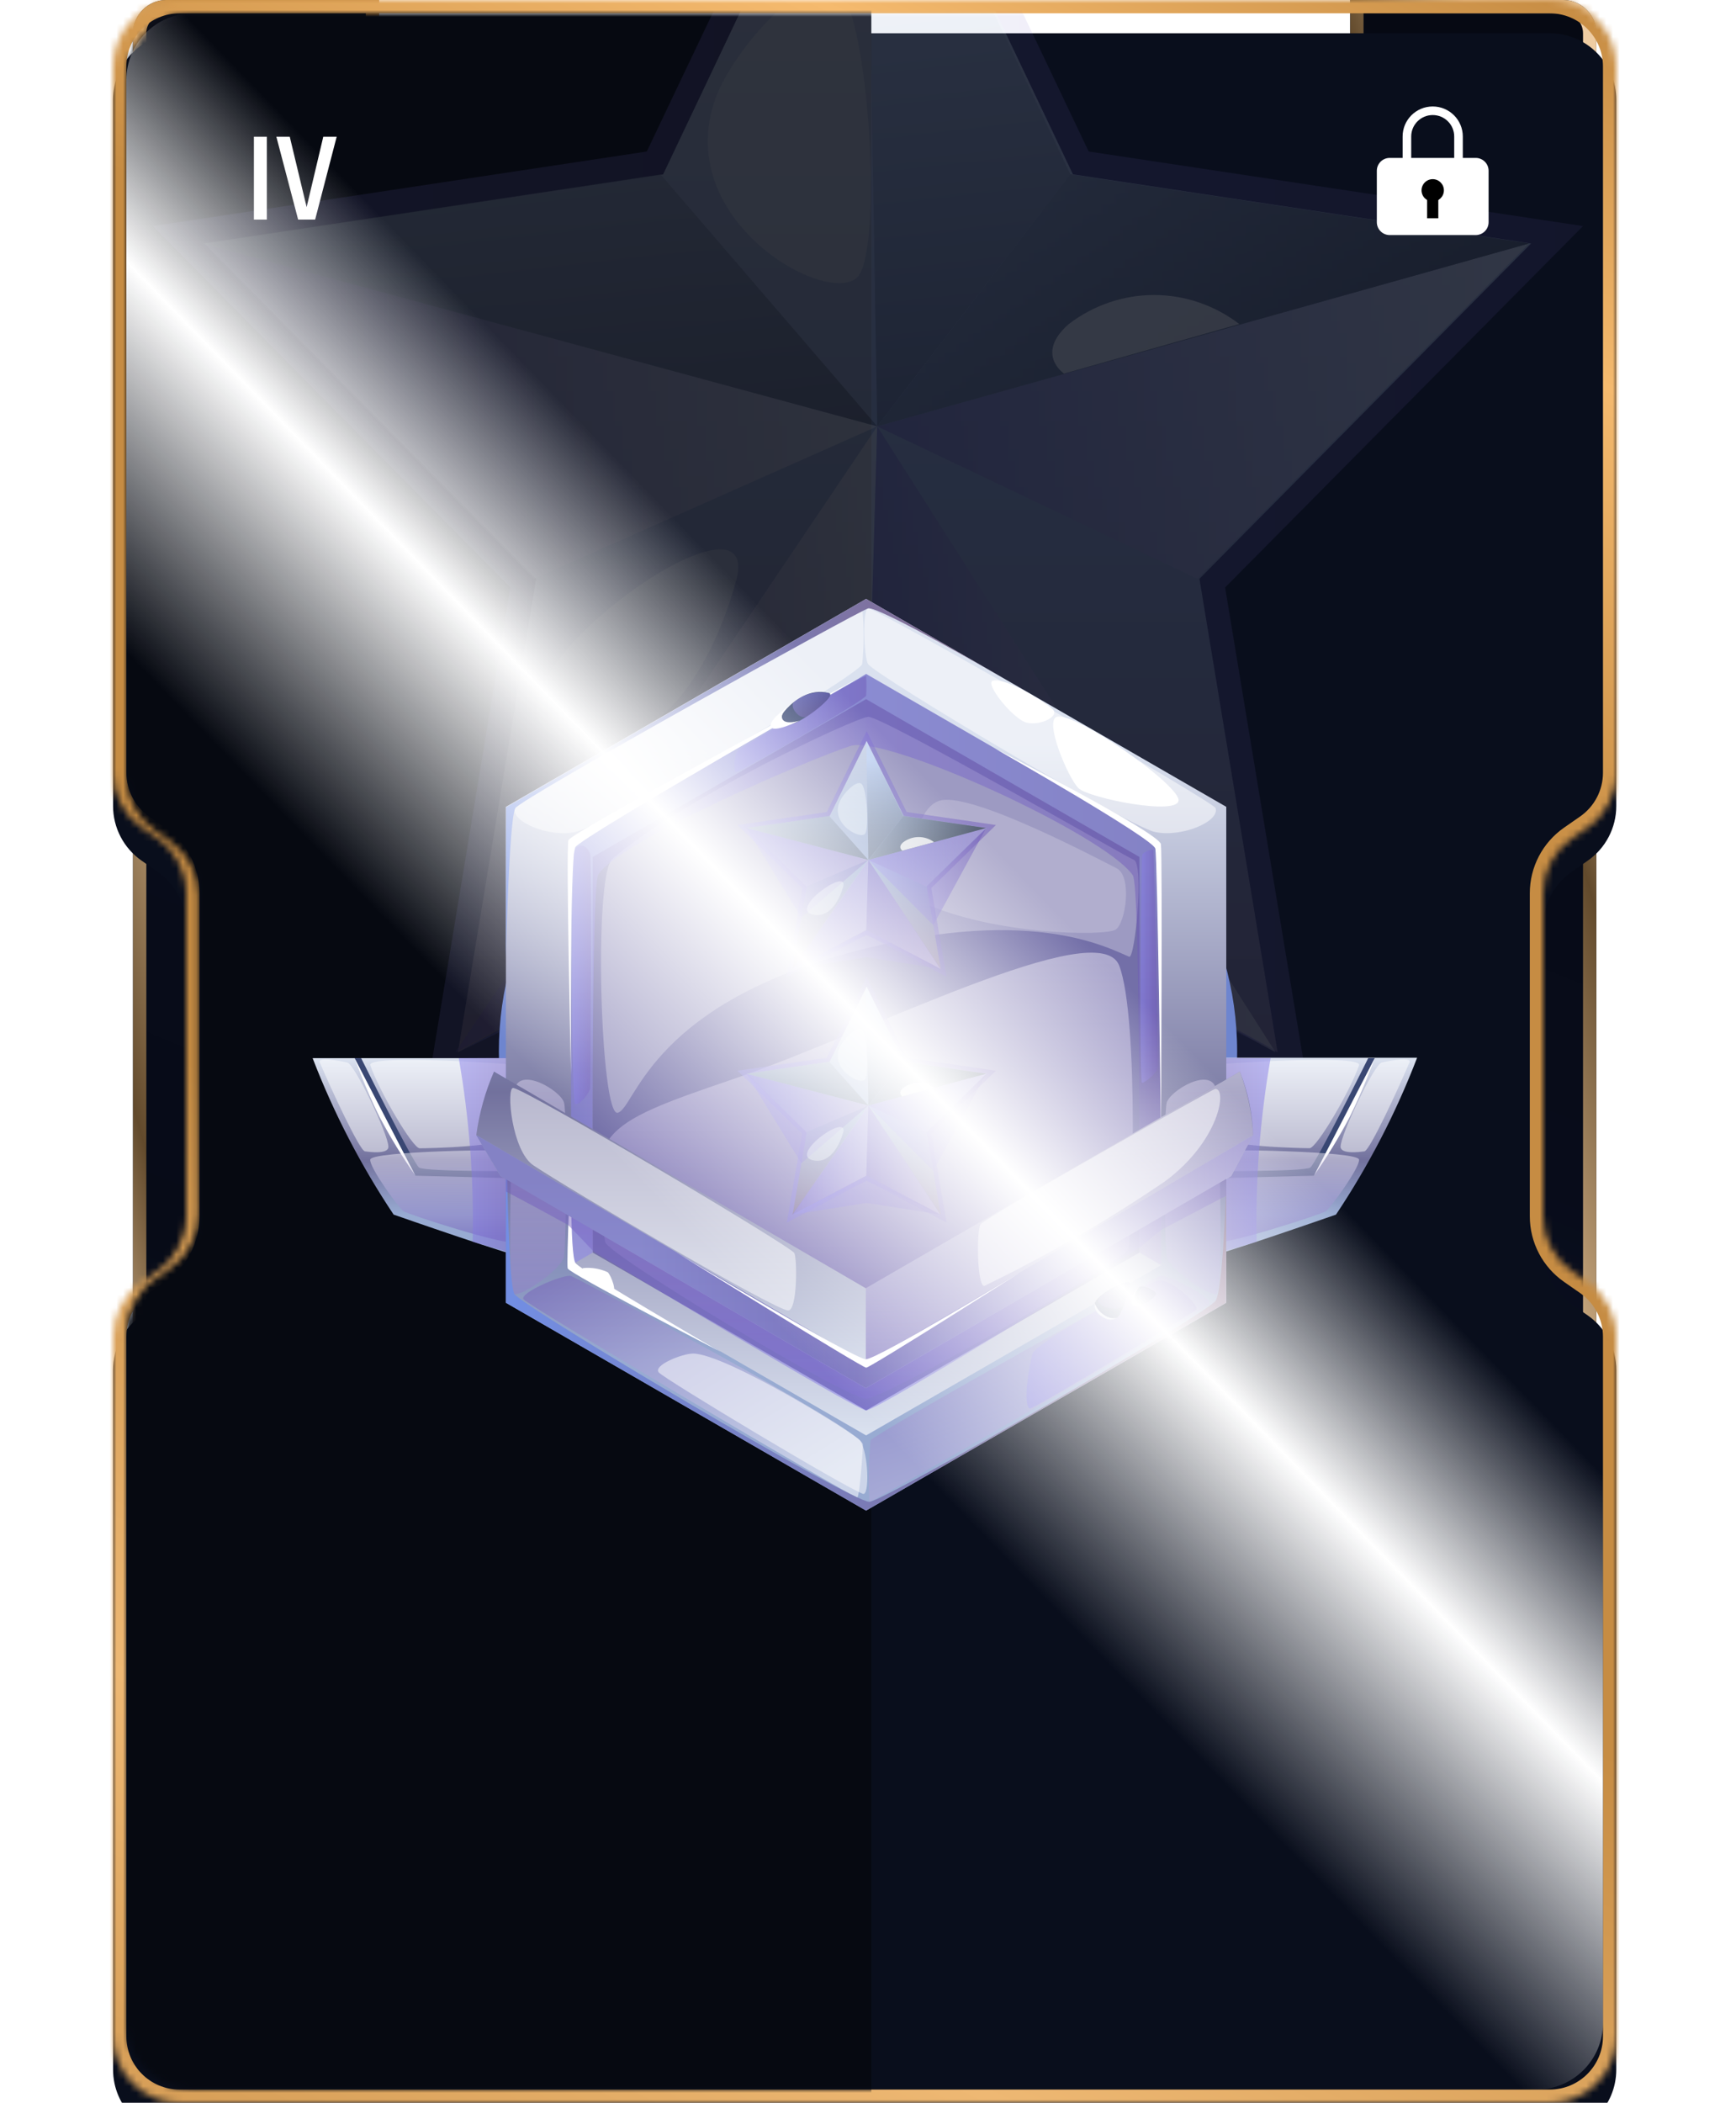 <svg width="261" height="316" viewBox="0 0 261 316" fill="none" xmlns="http://www.w3.org/2000/svg">
<g filter="url(#filter0_b_6924_91283)">
<path d="M25 302.983C22.239 302.983 20 300.745 20 297.983L20 5C20 2.238 22.239 -0 25 -0L57 -0L57 302.983L25 302.983Z" fill="url(#paint0_linear_6924_91283)"/>
<path d="M25 301.983C22.791 301.983 21 300.193 21 297.983L21 5C21 2.791 22.791 1 25 1L56 1L56 301.983L25 301.983Z" stroke="url(#paint1_linear_6924_91283)" stroke-width="2"/>
</g>
<g filter="url(#filter1_b_6924_91283)">
<path d="M235 -3.53779e-07C237.761 -1.58392e-07 240 2.239 240 5L240 297.984C240 300.745 237.761 302.984 235 302.984L203 302.984L203 -2.61797e-06L235 -3.53779e-07Z" fill="url(#paint2_linear_6924_91283)"/>
<path d="M235 1C237.209 1 239 2.791 239 5L239 297.984C239 300.193 237.209 301.984 235 301.984L204 301.984L204 1L235 1Z" stroke="url(#paint3_linear_6924_91283)" stroke-width="2"/>
</g>
<mask id="path-5-inside-1_6924_91283" fill="white">
<path fill-rule="evenodd" clip-rule="evenodd" d="M17 10C17 4.477 21.477 0 27 0H233C238.523 0 243 4.477 243 10V116.123C243 119.396 241.398 122.462 238.711 124.332L236.289 126.016C233.602 127.885 232 130.952 232 134.225V157V160V182.775C232 186.048 233.602 189.115 236.289 190.984L238.711 192.668C241.398 194.538 243 197.604 243 200.877V306C243 311.523 238.523 316 233 316H27C21.477 316 17 311.523 17 306V200.877C17 197.604 18.602 194.538 21.289 192.668L23.711 190.984C26.398 189.115 28 186.048 28 182.775L28 160V157L28 134.225C28 130.952 26.398 127.885 23.711 126.016L21.289 124.332C18.602 122.462 17 119.396 17 116.123V10Z"/>
</mask>
<g filter="url(#filter2_i_6924_91283)">
<path fill-rule="evenodd" clip-rule="evenodd" d="M17 10C17 4.477 21.477 0 27 0H233C238.523 0 243 4.477 243 10V116.123C243 119.396 241.398 122.462 238.711 124.332L236.289 126.016C233.602 127.885 232 130.952 232 134.225V157V160V182.775C232 186.048 233.602 189.115 236.289 190.984L238.711 192.668C241.398 194.538 243 197.604 243 200.877V306C243 311.523 238.523 316 233 316H27C21.477 316 17 311.523 17 306V200.877C17 197.604 18.602 194.538 21.289 192.668L23.711 190.984C26.398 189.115 28 186.048 28 182.775L28 160V157L28 134.225C28 130.952 26.398 127.885 23.711 126.016L21.289 124.332C18.602 122.462 17 119.396 17 116.123V10Z" fill="#090E1C"/>
</g>
<path d="M28 160H30H28ZM28 157H26H28ZM21.289 124.332L22.431 122.69L21.289 124.332ZM21.289 192.668L20.147 191.026L21.289 192.668ZM238.711 192.668L237.569 194.31L238.711 192.668ZM23.711 126.016L22.569 127.658L23.711 126.016ZM236.289 126.016L235.147 124.374L236.289 126.016ZM238.711 124.332L239.853 125.974L238.711 124.332ZM236.289 190.984L237.431 189.342L236.289 190.984ZM23.711 190.984L24.853 192.626L23.711 190.984ZM233 -2H27V2H233V-2ZM245 116.123V10H241V116.123H245ZM237.431 127.658L239.853 125.974L237.569 122.69L235.147 124.374L237.431 127.658ZM234 157V134.225H230V157H234ZM234 160V157H230V160H234ZM234 182.775V160H230V182.775H234ZM239.853 191.026L237.431 189.342L235.147 192.626L237.569 194.31L239.853 191.026ZM245 306V200.877H241V306H245ZM27 318H233V314H27V318ZM15 200.877V306H19V200.877H15ZM22.431 194.31L24.853 192.626L22.569 189.342L20.147 191.026L22.431 194.31ZM30 182.775L30 160H26L26 182.775H30ZM30 160V157H26V160H30ZM30 157L30 134.225H26L26 157H30ZM24.853 124.374L22.431 122.69L20.147 125.974L22.569 127.658L24.853 124.374ZM15 10V116.123H19V10H15ZM22.431 122.69C20.282 121.194 19 118.741 19 116.123H15C15 120.051 16.923 123.73 20.147 125.974L22.431 122.69ZM19 200.877C19 198.259 20.282 195.806 22.431 194.31L20.147 191.026C16.923 193.27 15 196.949 15 200.877H19ZM27 314C22.582 314 19 310.418 19 306H15C15 312.627 20.373 318 27 318V314ZM241 306C241 310.418 237.418 314 233 314V318C239.627 318 245 312.627 245 306H241ZM237.569 194.31C239.718 195.806 241 198.259 241 200.877H245C245 196.949 243.077 193.27 239.853 191.026L237.569 194.31ZM30 134.225C30 130.297 28.077 126.618 24.853 124.374L22.569 127.658C24.718 129.153 26 131.606 26 134.225H30ZM235.147 124.374C231.923 126.618 230 130.297 230 134.225H234C234 131.606 235.282 129.153 237.431 127.658L235.147 124.374ZM241 116.123C241 118.741 239.718 121.194 237.569 122.69L239.853 125.974C243.077 123.73 245 120.051 245 116.123H241ZM230 182.775C230 186.703 231.923 190.382 235.147 192.626L237.431 189.342C235.282 187.847 234 185.394 234 182.775H230ZM27 -2C20.373 -2 15 3.373 15 10H19C19 5.582 22.582 2 27 2V-2ZM24.853 192.626C28.077 190.382 30 186.703 30 182.775H26C26 185.394 24.718 187.847 22.569 189.342L24.853 192.626ZM233 2C237.418 2 241 5.582 241 10H245C245 3.373 239.627 -2 233 -2V2Z" fill="url(#paint4_linear_6924_91283)" mask="url(#path-5-inside-1_6924_91283)"/>
<mask id="mask0_6924_91283" style="mask-type:alpha" maskUnits="userSpaceOnUse" x="19" y="2" width="222" height="312">
<path fill-rule="evenodd" clip-rule="evenodd" d="M19 12C19 6.477 23.477 2 29 2H231C236.523 2 241 6.477 241 12V116.602C241 119.867 239.406 122.927 236.73 124.798L234.465 126.382C231.789 128.253 230.195 131.312 230.195 134.577V157.013V159.975V182.41C230.195 185.675 231.789 188.735 234.465 190.606L236.73 192.19C239.406 194.061 241 197.12 241 200.385V304C241 309.523 236.523 314 231 314H29C23.477 314 19 309.523 19 304V200.386C19 197.121 20.594 194.062 23.27 192.191L25.537 190.606C28.213 188.735 29.807 185.675 29.807 182.41L29.807 157.013L29.807 134.577C29.807 131.312 28.213 128.253 25.537 126.382L23.27 124.796C20.594 122.925 19 119.866 19 116.601V12Z" fill="#090E1C"/>
</mask>
<g mask="url(#mask0_6924_91283)">
<rect x="18" y="317" width="317" height="113" transform="rotate(-90 18 317)" fill="#060911"/>
<g style="mix-blend-mode:hard-light" opacity="0.2">
<path style="mix-blend-mode:multiply" opacity="0.5" d="M130.461 128.767L64.028 165L76.73 88.281L23 33.972L97.244 22.767L130.461 -47L163.677 22.767L238 33.972L184.191 88.281L196.894 165L130.461 128.767Z" fill="url(#paint5_linear_6924_91283)"/>
<path d="M230.195 36.59L194.375 31.192L184.591 29.72L161.316 26.203L130.467 -38.575L99.696 26.203L30.738 36.59L80.603 86.973L68.847 158.13L130.467 124.514L192.087 158.13L180.331 86.973L230.195 36.59Z" fill="url(#paint6_linear_6924_91283)"/>
<path style="mix-blend-mode:multiply" opacity="0.5" d="M30.43 36.591L131.894 64.072L80.294 86.974L30.43 36.591Z" fill="url(#paint7_linear_6924_91283)"/>
<path style="mix-blend-mode:multiply" opacity="0.5" d="M229.875 36.591L131.883 64.072L180.011 86.974L229.875 36.591Z" fill="url(#paint8_linear_6924_91283)"/>
<path style="mix-blend-mode:multiply" opacity="0.5" d="M130.144 124.516L131.88 64.073L68.445 158.132L130.144 124.516Z" fill="url(#paint9_linear_6924_91283)"/>
<path style="mix-blend-mode:multiply" opacity="0.5" d="M191.772 158.132L131.888 64.073L130.152 124.516L191.772 158.132Z" fill="url(#paint10_linear_6924_91283)"/>
<path style="mix-blend-mode:color-dodge" opacity="0.5" d="M130.152 -38.575L131.888 64.071L160.923 26.203L130.152 -38.575Z" fill="url(#paint11_linear_6924_91283)"/>
<path style="mix-blend-mode:color-dodge" opacity="0.5" d="M229.875 36.59L131.883 64.072L160.918 26.203L229.875 36.59Z" fill="url(#paint12_linear_6924_91283)"/>
<path style="mix-blend-mode:color-dodge" opacity="0.5" d="M229.875 36.59L131.883 64.072L160.918 26.203L229.875 36.59Z" fill="url(#paint13_linear_6924_91283)"/>
<path style="mix-blend-mode:color-dodge" opacity="0.5" d="M99.309 26.203L131.894 64.072L30.43 36.59L99.309 26.203Z" fill="url(#paint14_linear_6924_91283)"/>
<g style="mix-blend-mode:color-dodge" opacity="0.8">
<path d="M160.686 48.697C155.558 53.195 159.976 56.14 159.976 56.14L186.328 48.697C182.614 45.86 178.121 44.33 173.507 44.33C168.894 44.33 164.401 45.86 160.686 48.697Z" fill="white"/>
</g>
<path style="mix-blend-mode:multiply" opacity="0.5" d="M68.848 158.131C68.848 158.131 115.556 135.312 130.468 128.932L192.246 158.131L130.626 124.516L68.848 158.131Z" fill="url(#paint15_linear_6924_91283)"/>
<g style="mix-blend-mode:soft-light" opacity="0.4">
<path d="M107.498 14.998C100.95 33.809 125.961 46.978 129.274 41.17C132.588 35.363 130.537 3.056 126.276 -1.36C122.016 -5.777 110.181 7.309 107.498 14.998Z" fill="#F7FFFF"/>
</g>
<g style="mix-blend-mode:soft-light" opacity="0.4">
<path d="M87.068 111.592C100.402 113.392 107.818 97.77 110.737 87.055C115.077 69.634 63.003 108.157 87.068 111.592Z" fill="#F7FFFF"/>
</g>
</g>
</g>
<g filter="url(#filter3_f_6924_91283)">
<ellipse cx="130.5" cy="158" rx="55.5" ry="52" fill="#6E85CF"/>
</g>
<path fill-rule="evenodd" clip-rule="evenodd" d="M219.926 20.509V23.73H221.865C222.936 23.73 223.804 24.595 223.804 25.662V33.392C223.804 34.459 222.936 35.324 221.865 35.324H208.939C207.868 35.324 207 34.459 207 33.392V25.662C207 24.595 207.868 23.73 208.939 23.73H210.878V20.509C210.878 18.019 212.903 16 215.402 16C217.9 16 219.926 18.019 219.926 20.509ZM212.17 20.509C212.17 18.73 213.617 17.288 215.402 17.288C217.187 17.288 218.633 18.73 218.633 20.509V23.73H212.17V20.509Z" fill="white"/>
<circle cx="215.403" cy="28.602" r="1.68" fill="black"/>
<rect x="214.562" y="28.602" width="1.68" height="4.201" fill="black"/>
<path d="M78.684 188.84C78.556 189.295 59.181 182.52 59.181 182.52C54.264 175.155 50.179 167.269 47 159.006H80.08L78.684 188.84Z" fill="url(#paint16_linear_6924_91283)"/>
<path d="M53.312 159.006C53.312 159.006 61.034 174.933 62.459 176.67L79.17 177.111V175.973C79.17 175.973 63.869 176.101 63 175.446C62.131 174.791 54.295 159.006 54.295 159.006H53.312Z" fill="#394773"/>
<path d="M53.312 159.006L62.459 176.67C60.476 173.839 58.672 170.887 57.059 167.831C55.022 163.746 53.312 159.006 53.312 159.006Z" fill="white"/>
<g style="mix-blend-mode:soft-light" opacity="0.5">
<path d="M55.675 160.087C56.971 163.888 62.043 172.556 63.097 172.556C64.151 172.556 76.432 172.343 77.557 170.578C78.683 168.813 79.666 160.272 78.683 160.102C77.7 159.931 55.105 158.322 55.675 160.087Z" fill="white"/>
</g>
<g style="mix-blend-mode:soft-light" opacity="0.5">
<path d="M48.081 159.66C49.663 163.404 54.05 172.898 54.863 173.012C55.675 173.126 58.396 173.467 58.396 172.329C58.396 170.507 53.338 159.902 52.199 159.66C51.059 159.419 47.697 158.75 48.081 159.66Z" fill="white"/>
</g>
<path style="mix-blend-mode:multiply" opacity="0.5" d="M55.663 174.248C55.521 175.43 59.938 181.508 60.664 182.006C61.391 182.504 76.25 187.287 77.219 186.603C78.187 185.92 78.714 173.38 77.902 173.01C77.09 172.64 55.834 172.953 55.663 174.248Z" fill="url(#paint17_linear_6924_91283)"/>
<path style="mix-blend-mode:multiply" opacity="0.5" d="M68.969 159.005C70.567 168.115 71.268 177.358 71.063 186.604L78.685 188.839L80.109 158.948L68.969 159.005Z" fill="url(#paint18_linear_6924_91283)"/>
<path d="M181.3 188.839C181.442 189.295 200.86 182.519 200.86 182.519C205.788 175.139 209.878 167.233 213.055 158.948H179.918L181.3 188.839Z" fill="url(#paint19_linear_6924_91283)"/>
<path d="M206.688 159.006C206.688 159.006 198.952 174.933 197.542 176.67L180.816 177.111V175.973C180.816 175.973 196.131 176.101 197 175.446C197.869 174.791 205.705 159.006 205.705 159.006H206.688Z" fill="#394773"/>
<path d="M206.689 159.006L197.543 176.67C199.525 173.841 201.323 170.889 202.928 167.831C204.965 163.746 206.689 159.006 206.689 159.006Z" fill="white"/>
<g style="mix-blend-mode:soft-light" opacity="0.5">
<path d="M204.325 160.086C203.042 163.887 197.956 172.541 196.888 172.541C195.819 172.541 183.568 172.328 182.428 170.563C181.288 168.798 180.334 160.257 181.302 160.086C182.271 159.916 204.894 158.322 204.325 160.086Z" fill="white"/>
</g>
<g style="mix-blend-mode:soft-light" opacity="0.5">
<path d="M211.904 159.66C210.323 163.404 205.949 172.898 205.137 173.012C204.325 173.126 201.59 173.467 201.547 172.329C201.547 170.507 206.604 159.902 207.744 159.66C208.884 159.419 212.26 158.75 211.904 159.66Z" fill="white"/>
</g>
<path style="mix-blend-mode:multiply" opacity="0.5" d="M204.324 174.248C204.481 175.43 200.05 181.508 199.338 182.006C198.625 182.504 183.766 187.287 182.769 186.603C181.772 185.92 181.344 173.38 182.099 173.01C182.854 172.64 204.167 172.953 204.324 174.248Z" fill="url(#paint20_linear_6924_91283)"/>
<path style="mix-blend-mode:multiply" opacity="0.5" d="M191.03 159.005C189.432 168.115 188.73 177.358 188.936 186.604L181.3 188.839L179.875 158.948L191.03 159.005Z" fill="url(#paint21_linear_6924_91283)"/>
<path d="M130.213 90L76.062 121.243V195.771L130.213 227L184.364 195.771V121.243L130.213 90Z" fill="url(#paint22_linear_6924_91283)"/>
<path d="M85.852 190.12V126.88L130.215 101.302L174.564 126.88V190.12L130.215 215.699L85.852 190.12Z" fill="url(#paint23_linear_6924_91283)"/>
<path d="M89.113 188.227V128.773L130.214 105.06L171.301 128.773V188.227L130.214 211.941L89.113 188.227Z" fill="#736FA8"/>
<g style="mix-blend-mode:soft-light" opacity="0.5">
<path d="M77.417 121.428C76.747 123.435 82.503 125.897 86.549 125.015C90.595 124.132 128.718 101.799 129.63 99.806C129.909 97.019 129.909 94.21 129.63 91.423C128.305 91.423 77.745 120.46 77.417 121.428Z" fill="white"/>
</g>
<g style="mix-blend-mode:soft-light" opacity="0.5">
<path d="M182.756 121.428C183.425 123.435 177.67 125.897 173.61 125.015C169.549 124.132 131.81 101.586 130.528 99.806C129.859 98.881 129.631 91.423 130.528 91.423C131.867 91.423 182.428 120.46 182.756 121.428Z" fill="white"/>
</g>
<path style="mix-blend-mode:multiply" opacity="0.5" d="M77.36 163.817C76.99 166.052 76.106 194.263 77.36 194.476C78.614 194.69 84.483 190.676 84.811 188.783C85.138 186.89 85.252 167.589 84.811 165.738C84.369 163.888 77.958 160.102 77.36 163.817Z" fill="url(#paint24_linear_6924_91283)"/>
<path style="mix-blend-mode:multiply" opacity="0.5" d="M182.854 163.817C183.21 166.052 184.108 194.263 182.854 194.476C181.601 194.69 175.731 190.676 175.403 188.783C175.076 186.89 174.962 167.589 175.403 165.738C175.845 163.888 182.242 160.102 182.854 163.817Z" fill="url(#paint25_linear_6924_91283)"/>
<path style="mix-blend-mode:multiply" opacity="0.5" d="M78.713 195.243C79.368 196.211 128.148 225.02 128.875 225.02C129.245 225.02 129.73 217.903 129.73 217.064C129.73 214.829 86.606 191.955 85.851 191.742C84.739 191.429 78.058 194.261 78.713 195.243Z" fill="url(#paint26_linear_6924_91283)"/>
<path style="mix-blend-mode:multiply" opacity="0.5" d="M181.787 195.998C181.132 196.966 131.454 225.675 130.714 225.675C130.531 222.596 130.588 219.508 130.884 216.438C132.452 214.858 173.624 191.955 174.351 191.742C175.462 191.429 182.457 195.016 181.787 195.998Z" fill="url(#paint27_linear_6924_91283)"/>
<path style="mix-blend-mode:multiply" opacity="0.5" d="M90.992 186.646C88.142 170.178 89.709 169.139 110.167 162.179C130.625 155.218 165.23 137.27 168.265 145.098C171.299 152.927 170.259 186.049 169.575 187.799C168.891 189.55 133.161 210.132 130.212 210.189C127.263 210.246 91.319 188.497 90.992 186.646Z" fill="url(#paint28_linear_6924_91283)"/>
<g style="mix-blend-mode:soft-light" opacity="0.3">
<path d="M170.418 129.184C169.705 128.999 132.565 107.563 130.527 107.72C128.49 107.876 102.661 119.961 92.062 129.07C89.213 131.504 90.267 167.886 92.874 167.217C95.481 166.548 97.433 151.844 126.168 143.589C154.404 135.547 166.671 142.507 169.776 143.774C170.645 144.087 172.07 129.583 170.418 129.184Z" fill="white"/>
</g>
<path style="mix-blend-mode:multiply" opacity="0.5" d="M85.852 190.12V126.88L130.215 101.259L174.564 126.88V190.12L171.302 188.213C171.302 188.213 171.501 133.256 170.319 131.534C166.045 125.385 133.278 110.425 127.893 112.091C122.508 113.756 93.217 126.225 89.94 131.434C88.843 133.199 89.114 188.227 89.114 188.227L85.852 190.12Z" fill="url(#paint29_linear_6924_91283)"/>
<g style="mix-blend-mode:soft-light" opacity="0.2">
<path d="M138.503 135.548C149.544 140.586 166.198 140.672 167.723 139.704C169.247 138.736 170.259 131.662 167.865 130.466C165.472 129.271 146.495 119.179 141.495 120.261C136.494 121.342 136.537 134.623 138.503 135.548Z" fill="white"/>
</g>
<path d="M76.062 143.946C76.062 143.775 76.533 122.923 77.487 121.428C78.442 119.934 129.045 91.836 130.527 91.423C132.008 91.011 150.999 101.999 150.999 101.999L130.213 90L76.077 121.314L76.062 143.946Z" fill="url(#paint30_linear_6924_91283)"/>
<path d="M149.574 112.475C149.574 112.475 173.366 125.997 173.694 127.52C174.021 129.043 174.548 169.908 174.548 169.908C174.548 169.908 174.776 128.63 174.548 126.879C174.32 125.128 149.574 112.475 149.574 112.475Z" fill="white"/>
<path d="M85.849 161.539C85.849 161.539 85.066 127.378 85.465 126.239C85.864 125.101 130.213 101.302 130.213 101.302C130.213 101.302 87.388 125.755 86.505 127.307C85.621 128.858 85.849 161.539 85.849 161.539Z" fill="white"/>
<path style="mix-blend-mode:multiply" d="M76.062 195.771L130.199 227L184.336 195.771V178.79C184.336 178.79 183.88 193.608 182.769 195.458C181.657 197.308 133.191 225.491 130.712 225.676C128.233 225.861 78.655 196.44 77.359 194.476C76.062 192.512 76.062 157.781 76.062 157.781V195.771Z" fill="url(#paint31_linear_6924_91283)"/>
<path d="M85.851 173.979C85.851 173.979 85.694 188.555 86.507 189.779C87.319 191.003 108.361 203.144 108.361 203.144C108.361 203.144 85.566 191.373 85.353 190.605C85.139 189.836 85.851 173.979 85.851 173.979Z" fill="white"/>
<g style="mix-blend-mode:soft-light" opacity="0.5">
<path d="M104.172 203.4C102.577 203.4 98.103 205.194 99.058 206.247C100.012 207.3 126.696 223.328 129.731 224.481C130.728 224.851 130.628 218.502 129.303 216.453C128.733 215.585 109.13 203.386 104.172 203.4Z" fill="white"/>
</g>
<path d="M149.276 102.298C147.98 102.653 152.325 108.119 154.391 108.603C156.456 109.087 159.292 107.621 158.309 106.625C157.326 105.628 151.299 101.757 149.276 102.298Z" fill="white"/>
<path d="M158.905 107.72C156.939 108.247 160.572 116.887 162.125 118.424C163.678 119.961 177.511 122.694 177.184 120.161C176.856 117.627 161.683 106.98 158.905 107.72Z" fill="white"/>
<path style="mix-blend-mode:multiply" opacity="0.5" d="M155.189 203.542C154.02 208.623 154.206 211.627 154.861 211.655C155.516 211.684 179.194 197.421 179.835 196.824C180.476 196.226 176.045 192.112 174.208 192.397C172.37 192.682 155.616 201.635 155.189 203.542Z" fill="url(#paint32_linear_6924_91283)"/>
<path style="mix-blend-mode:multiply" opacity="0.5" d="M88.726 128.33C88.156 126.622 86.404 126.637 86.247 128.544C86.09 130.451 85.805 165.879 86.504 165.936C87.202 165.993 88.669 164.256 88.726 163.445C88.783 162.634 88.997 129.156 88.726 128.33Z" fill="url(#paint33_linear_6924_91283)"/>
<path style="mix-blend-mode:multiply" opacity="0.5" d="M171.701 128.56C171.601 129.229 171.259 162.721 171.701 162.721C172.142 162.721 174.094 161.141 174.094 160.33C174.094 159.519 173.596 127.891 173.382 127.735C173.168 127.578 171.772 128.005 171.701 128.56Z" fill="url(#paint34_linear_6924_91283)"/>
<path style="mix-blend-mode:multiply" opacity="0.5" d="M130.214 104.519C130.214 105.174 111.123 116.049 110.682 116.049C110.24 116.049 110.397 113.117 111.01 112.718C111.622 112.319 130.071 101.217 130.214 101.587C130.278 102.564 130.278 103.543 130.214 104.519Z" fill="url(#paint35_linear_6924_91283)"/>
<path d="M169.59 192.654C168.379 192.654 164.262 195.003 164.576 196.17C164.889 197.337 167.425 198.604 168.08 197.921C168.736 197.238 170.388 192.683 169.59 192.654Z" fill="#394773"/>
<path d="M171.172 193.48C170.745 193.864 169.833 195.231 170.702 195.9C171.571 196.569 174.136 194.804 173.751 194.291C173.366 193.779 171.7 192.982 171.172 193.48Z" fill="#394773"/>
<path style="mix-blend-mode:multiply" opacity="0.5" d="M165.248 194.989C164.236 196.412 168.396 197.28 168.938 196.127C169.479 194.974 170.362 192.526 169.664 192.654C168.062 193.158 166.565 193.949 165.248 194.989Z" fill="url(#paint36_linear_6924_91283)"/>
<path d="M164.59 195.828C164.878 196.625 165.438 197.296 166.171 197.721C167.14 198.291 167.966 198.162 168.223 197.721C167.981 198.007 167.649 198.202 167.281 198.274C166.914 198.347 166.532 198.292 166.2 198.12C164.22 197.223 164.59 195.828 164.59 195.828Z" fill="#DAE1EF"/>
<path style="mix-blend-mode:multiply" opacity="0.5" d="M171.627 193.509C170.686 194.519 171.413 195.985 171.94 195.9C172.467 195.815 174.049 194.776 173.749 194.292C173.45 193.808 171.826 193.295 171.627 193.509Z" fill="url(#paint37_linear_6924_91283)"/>
<path d="M171.172 193.479C171.172 193.479 170.303 194.661 170.645 195.344C170.987 196.027 171.486 196.027 171.486 196.027C171.486 196.027 170.374 196.668 170.161 195.913C169.805 194.59 171.172 193.479 171.172 193.479Z" fill="#DAE1EF"/>
<path d="M124.628 104.149C121.778 103.38 119.357 105.259 118.074 106.711C116.792 108.163 117.519 109.031 119.129 108.746C120.738 108.462 125.867 104.476 124.628 104.149Z" fill="#394773"/>
<path style="mix-blend-mode:multiply" opacity="0.5" d="M124.629 104.148C123.712 103.964 122.765 103.987 121.857 104.216C120.95 104.445 120.106 104.874 119.386 105.472C118.603 106.169 120.141 108.134 121.196 107.721C122.25 107.308 125.541 104.447 124.629 104.148Z" fill="url(#paint38_linear_6924_91283)"/>
<path d="M118.817 105.956C118.817 105.956 115.526 108.12 115.882 109.187C116.239 110.255 120.156 108.305 120.156 108.305C120.156 108.305 118.105 108.974 117.635 108.063C117.165 107.152 118.817 105.956 118.817 105.956Z" fill="white"/>
<path d="M87.747 190.548C86.194 190.932 90.795 194.092 91.878 194.263C92.961 194.434 91.878 191.658 91.365 191.174C90.233 190.657 88.987 190.441 87.747 190.548Z" fill="white"/>
<path d="M130.173 193.593L74.27 161.026C72.947 164.068 72.05 167.277 71.606 170.563L75.253 176.726L130.173 208.596L185.093 176.726L188.398 170.563C188.299 167.292 187.623 164.064 186.404 161.026L130.173 193.593Z" fill="url(#paint39_linear_6924_91283)"/>
<path d="M75.253 176.728L71.606 170.564L130.173 204.839L188.398 170.564L185.093 176.728L130.173 208.597L75.253 176.728Z" fill="url(#paint40_linear_6924_91283)"/>
<path style="mix-blend-mode:multiply" opacity="0.5" d="M71.606 170.564L75.253 176.728L76.079 177.24V179.062C76.079 179.062 79.213 180.67 85.368 184.058C85.567 184.172 89.228 188.044 89.228 188.044C89.228 188.044 128.777 211.942 130.215 211.942C132.053 211.942 171.317 187.503 171.317 187.503C171.317 187.503 174.365 184.941 174.665 184.77L184.366 179.674V177.14L185.093 176.728L188.398 170.564L130.173 204.839L71.606 170.564Z" fill="url(#paint41_linear_6924_91283)"/>
<path style="mix-blend-mode:multiply" opacity="0.5" d="M130.172 193.593V204.838L188.397 170.563C188.244 167.298 187.571 164.079 186.403 161.026L130.172 193.593Z" fill="url(#paint42_linear_6924_91283)"/>
<g style="mix-blend-mode:soft-light" opacity="0.5">
<path d="M77.144 163.488C76.076 163.488 76.945 172.954 80.193 175.117C85.364 178.576 116.464 196.895 118.502 196.923C119.926 196.923 119.841 188.896 119.413 188.284C118.616 187.102 78.74 163.488 77.144 163.488Z" fill="white"/>
</g>
<g style="mix-blend-mode:soft-light" opacity="0.5">
<path d="M147.452 183.943C146.783 184.641 146.868 193.48 148.022 193.224C157.411 188.664 166.458 183.431 175.091 177.566C183.382 171.474 184.55 163.461 182.684 163.632C182.656 163.489 148.849 182.52 147.452 183.943Z" fill="white"/>
</g>
<path d="M101.691 188.214C101.691 188.214 128.446 204.255 130.184 204.255C131.922 204.255 153.264 191.288 153.264 191.288C153.264 191.288 130.84 205.522 130.227 205.522C129.615 205.522 101.691 188.214 101.691 188.214Z" fill="white"/>
<path style="mix-blend-mode:multiply" opacity="0.5" d="M130.301 177.409L118.305 183.714L120.585 170.349L110.883 160.898L124.303 158.948L130.301 146.792L136.313 158.948L149.733 160.898L140.017 170.349L142.311 183.714L130.301 177.409Z" fill="url(#paint43_linear_6924_91283)"/>
<path d="M148.321 161.353L141.853 160.414L140.072 160.158L135.87 159.546L130.299 148.272L124.729 159.546L112.277 161.353L121.295 170.136L119.158 182.519L130.299 176.669L141.44 182.519L139.317 170.136L148.321 161.353Z" fill="url(#paint44_linear_6924_91283)"/>
<path style="mix-blend-mode:multiply" opacity="0.5" d="M112.219 161.354L130.554 166.136L121.223 170.136L112.219 161.354Z" fill="url(#paint45_linear_6924_91283)"/>
<path style="mix-blend-mode:multiply" opacity="0.5" d="M148.263 161.354L130.555 166.136L139.245 170.136L148.263 161.354Z" fill="url(#paint46_linear_6924_91283)"/>
<path style="mix-blend-mode:multiply" opacity="0.5" d="M130.242 176.67L130.556 166.137L119.102 182.52L130.242 176.67Z" fill="url(#paint47_linear_6924_91283)"/>
<path style="mix-blend-mode:multiply" opacity="0.5" d="M141.383 182.52L130.556 166.137L130.242 176.67L141.383 182.52Z" fill="url(#paint48_linear_6924_91283)"/>
<path style="mix-blend-mode:color-dodge" opacity="0.5" d="M130.242 148.272L130.556 166.136L135.813 159.546L130.242 148.272Z" fill="url(#paint49_linear_6924_91283)"/>
<path style="mix-blend-mode:color-dodge" opacity="0.5" d="M148.263 161.354L130.555 166.136L135.812 159.546L148.263 161.354Z" fill="url(#paint50_linear_6924_91283)"/>
<path style="mix-blend-mode:color-dodge" opacity="0.5" d="M148.263 161.354L130.555 166.136L135.812 159.546L148.263 161.354Z" fill="url(#paint51_linear_6924_91283)"/>
<path style="mix-blend-mode:color-dodge" opacity="0.5" d="M124.67 159.546L130.554 166.136L112.219 161.354L124.67 159.546Z" fill="url(#paint52_linear_6924_91283)"/>
<g style="mix-blend-mode:color-dodge" opacity="0.8">
<path d="M135.811 163.46C134.885 164.243 135.669 164.756 135.669 164.756L140.442 163.475C139.773 162.977 138.962 162.707 138.129 162.704C137.295 162.702 136.483 162.967 135.811 163.46Z" fill="white"/>
</g>
<path style="mix-blend-mode:multiply" opacity="0.5" d="M119.16 182.52C119.16 182.52 127.608 178.549 130.301 177.439L141.442 182.52L130.301 176.67L119.16 182.52Z" fill="url(#paint53_linear_6924_91283)"/>
<path style="mix-blend-mode:multiply" opacity="0.5" d="M112.219 161.354L130.554 166.136L120.482 174.804L112.219 161.354Z" fill="url(#paint54_linear_6924_91283)"/>
<path style="mix-blend-mode:multiply" opacity="0.5" d="M148.263 161.354L130.555 166.136L140.314 175.957L148.263 161.354Z" fill="url(#paint55_linear_6924_91283)"/>
<path style="mix-blend-mode:multiply" opacity="0.5" d="M119.16 182.52L130.557 166.137L141.442 182.52L130.301 180.769L119.16 182.52Z" fill="url(#paint56_linear_6924_91283)"/>
<g style="mix-blend-mode:soft-light" opacity="0.4">
<path d="M126.154 157.596C124.971 160.87 129.487 163.162 130.086 162.166C130.684 161.169 130.313 155.476 129.63 154.75C128.946 154.024 126.638 156.244 126.154 157.596Z" fill="#F7FFFF"/>
</g>
<g style="mix-blend-mode:soft-light" opacity="0.4">
<path d="M122.505 174.407C124.899 174.734 126.252 172.001 126.779 170.137C127.52 167.105 118.103 173.823 122.505 174.407Z" fill="#F7FFFF"/>
</g>
<path style="mix-blend-mode:multiply" opacity="0.5" d="M130.301 140.487L118.305 146.793L120.585 133.441L110.883 123.976L124.303 122.026L130.301 109.87L136.313 122.026L149.733 123.976L140.017 133.441L142.311 146.793L130.301 140.487Z" fill="url(#paint57_linear_6924_91283)"/>
<path d="M148.321 124.431L141.853 123.492L140.072 123.236L135.87 122.624L130.299 111.351L124.729 122.624L112.277 124.431L121.295 133.214L119.158 145.597L130.299 139.747L141.44 145.597L139.317 133.214L148.321 124.431Z" fill="url(#paint58_linear_6924_91283)"/>
<path style="mix-blend-mode:multiply" opacity="0.5" d="M112.219 124.432L130.554 129.228L121.223 133.214L112.219 124.432Z" fill="url(#paint59_linear_6924_91283)"/>
<path style="mix-blend-mode:multiply" opacity="0.5" d="M148.263 124.432L130.555 129.228L139.245 133.214L148.263 124.432Z" fill="url(#paint60_linear_6924_91283)"/>
<path style="mix-blend-mode:multiply" opacity="0.5" d="M130.242 139.748L130.556 129.229L119.102 145.598L130.242 139.748Z" fill="url(#paint61_linear_6924_91283)"/>
<path style="mix-blend-mode:multiply" opacity="0.5" d="M141.383 145.598L130.556 129.229L130.242 139.748L141.383 145.598Z" fill="url(#paint62_linear_6924_91283)"/>
<path style="mix-blend-mode:color-dodge" opacity="0.5" d="M130.242 111.351L130.556 129.228L135.813 122.624L130.242 111.351Z" fill="url(#paint63_linear_6924_91283)"/>
<path style="mix-blend-mode:color-dodge" opacity="0.5" d="M148.263 124.432L130.555 129.228L135.812 122.624L148.263 124.432Z" fill="url(#paint64_linear_6924_91283)"/>
<path style="mix-blend-mode:color-dodge" opacity="0.5" d="M148.263 124.432L130.555 129.228L135.812 122.624L148.263 124.432Z" fill="url(#paint65_linear_6924_91283)"/>
<path style="mix-blend-mode:color-dodge" opacity="0.5" d="M124.67 122.624L130.554 129.228L112.219 124.432L124.67 122.624Z" fill="url(#paint66_linear_6924_91283)"/>
<g style="mix-blend-mode:color-dodge" opacity="0.8">
<path d="M135.811 126.552C134.885 127.321 135.669 127.833 135.669 127.833L140.442 126.552C139.773 126.054 138.961 125.785 138.126 125.785C137.292 125.785 136.48 126.054 135.811 126.552Z" fill="white"/>
</g>
<path style="mix-blend-mode:multiply" opacity="0.5" d="M119.16 145.596C119.16 145.596 127.608 141.625 130.301 140.515L141.442 145.596L130.301 139.817L119.16 145.596Z" fill="url(#paint67_linear_6924_91283)"/>
<path style="mix-blend-mode:multiply" opacity="0.5" d="M112.219 124.432L130.554 129.228L120.482 137.883L112.219 124.432Z" fill="url(#paint68_linear_6924_91283)"/>
<path style="mix-blend-mode:multiply" opacity="0.5" d="M148.263 124.432L130.555 129.228L140.314 139.035L148.263 124.432Z" fill="url(#paint69_linear_6924_91283)"/>
<path style="mix-blend-mode:multiply" opacity="0.5" d="M119.16 145.598L130.557 129.229L141.442 145.598L130.301 143.848L119.16 145.598Z" fill="url(#paint70_linear_6924_91283)"/>
<g style="mix-blend-mode:soft-light" opacity="0.4">
<path d="M126.154 120.673C124.971 123.961 129.487 126.253 130.086 125.242C130.684 124.232 130.313 118.595 129.558 117.827C128.803 117.058 126.638 119.335 126.154 120.673Z" fill="#F7FFFF"/>
</g>
<g style="mix-blend-mode:soft-light" opacity="0.4">
<path d="M122.505 137.484C124.899 137.811 126.252 135.093 126.779 133.214C127.52 130.182 118.103 136.972 122.505 137.484Z" fill="#F7FFFF"/>
</g>
<path d="M38.172 33V20.544H40.116V33H38.172ZM41.547 20.544H43.563L46.101 31.128L48.603 20.544H50.619L47.379 33H44.823L41.547 20.544Z" fill="white"/>
<g style="mix-blend-mode:overlay">
<g style="mix-blend-mode:color-dodge">
<path fill-rule="evenodd" clip-rule="evenodd" d="M19 12C19 6.477 23.477 2 29 2H231C236.523 2 241 6.477 241 12V120.562C241 123.615 239.506 126.474 237 128.217C234.494 129.961 233 132.82 233 135.873V159V162V185.127C233 188.18 234.494 191.039 237 192.783C239.506 194.526 241 197.385 241 200.438V304C241 309.523 236.523 314 231 314H29C23.477 314 19 309.523 19 304V202.182C19 198.908 20.602 195.842 23.289 193.973L24.711 192.984C27.398 191.115 29 188.048 29 184.775L29 162V159L29 136.225C29 132.952 27.398 129.885 24.711 128.016L23.289 127.027C20.602 125.158 19 122.092 19 118.818V12Z" fill="url(#paint71_linear_6924_91283)"/>
</g>
</g>
<defs>
<filter id="filter0_b_6924_91283" x="-6" y="-26" width="89" height="354.983" filterUnits="userSpaceOnUse" colorInterpolationFilters="sRGB">
<feFlood floodOpacity="0" result="BackgroundImageFix"/>
<feGaussianBlur in="BackgroundImageFix" stdDeviation="13"/>
<feComposite in2="SourceAlpha" operator="in" result="effect1_backgroundBlur_6924_91283"/>
<feBlend mode="normal" in="SourceGraphic" in2="effect1_backgroundBlur_6924_91283" result="shape"/>
</filter>
<filter id="filter1_b_6924_91283" x="177" y="-26" width="89" height="354.983" filterUnits="userSpaceOnUse" colorInterpolationFilters="sRGB">
<feFlood floodOpacity="0" result="BackgroundImageFix"/>
<feGaussianBlur in="BackgroundImageFix" stdDeviation="13"/>
<feComposite in2="SourceAlpha" operator="in" result="effect1_backgroundBlur_6924_91283"/>
<feBlend mode="normal" in="SourceGraphic" in2="effect1_backgroundBlur_6924_91283" result="shape"/>
</filter>
<filter id="filter2_i_6924_91283" x="17" y="0" width="226" height="320" filterUnits="userSpaceOnUse" colorInterpolationFilters="sRGB">
<feFlood floodOpacity="0" result="BackgroundImageFix"/>
<feBlend mode="normal" in="SourceGraphic" in2="BackgroundImageFix" result="shape"/>
<feColorMatrix in="SourceAlpha" type="matrix" values="0 0 0 0 0 0 0 0 0 0 0 0 0 0 0 0 0 0 127 0" result="hardAlpha"/>
<feOffset dy="5"/>
<feGaussianBlur stdDeviation="2"/>
<feComposite in2="hardAlpha" operator="arithmetic" k2="-1" k3="1"/>
<feColorMatrix type="matrix" values="0 0 0 0 0 0 0 0 0 0 0 0 0 0 0 0 0 0 0.25 0"/>
<feBlend mode="normal" in2="shape" result="effect1_innerShadow_6924_91283"/>
</filter>
<filter id="filter3_f_6924_91283" x="0" y="31" width="261" height="254" filterUnits="userSpaceOnUse" colorInterpolationFilters="sRGB">
<feFlood floodOpacity="0" result="BackgroundImageFix"/>
<feBlend mode="normal" in="SourceGraphic" in2="BackgroundImageFix" result="shape"/>
<feGaussianBlur stdDeviation="37.5" result="effect1_foregroundBlur_6924_91283"/>
</filter>
<linearGradient id="paint0_linear_6924_91283" x1="13" y1="289.56" x2="134.492" y2="-6.099" gradientUnits="userSpaceOnUse">
<stop stop-color="#060913"/>
<stop offset="0.137" stop-color="#070A16"/>
<stop offset="0.197" stop-color="#0D142E"/>
<stop offset="0.309" stop-color="#070B17"/>
<stop offset="0.491" stop-color="#080C1A"/>
<stop offset="0.661" stop-color="#0B1125"/>
<stop offset="1" stop-color="#101010"/>
</linearGradient>
<linearGradient id="paint1_linear_6924_91283" x1="43.5" y1="316.39" x2="109.599" y2="297.922" gradientUnits="userSpaceOnUse">
<stop stop-color="#EECCA2"/>
<stop offset="0.26" stop-color="#624A2C"/>
<stop offset="0.688" stop-color="#FFDAAB"/>
<stop offset="1" stop-color="#C68C43"/>
</linearGradient>
<linearGradient id="paint2_linear_6924_91283" x1="247" y1="13.423" x2="125.508" y2="309.082" gradientUnits="userSpaceOnUse">
<stop stop-color="#060913"/>
<stop offset="0.137" stop-color="#070A16"/>
<stop offset="0.197" stop-color="#0D142E"/>
<stop offset="0.309" stop-color="#070B17"/>
<stop offset="0.491" stop-color="#080C1A"/>
<stop offset="0.661" stop-color="#0B1125"/>
<stop offset="1" stop-color="#101010"/>
</linearGradient>
<linearGradient id="paint3_linear_6924_91283" x1="216.5" y1="-13.406" x2="150.401" y2="5.062" gradientUnits="userSpaceOnUse">
<stop stop-color="#EECCA2"/>
<stop offset="0.26" stop-color="#624A2C"/>
<stop offset="0.688" stop-color="#FFDAAB"/>
<stop offset="1" stop-color="#C68C43"/>
</linearGradient>
<linearGradient id="paint4_linear_6924_91283" x1="184.5" y1="-25.5" x2="1.5" y2="349.5" gradientUnits="userSpaceOnUse">
<stop stop-color="#C68C43"/>
<stop offset="0.12" stop-color="#F5BA6E"/>
<stop offset="0.286" stop-color="#C68C43"/>
<stop offset="0.562" stop-color="#C68C43"/>
<stop offset="0.771" stop-color="#EEB873"/>
<stop offset="1" stop-color="#C68C43"/>
</linearGradient>
<linearGradient id="paint5_linear_6924_91283" x1="23" y1="59" x2="238" y2="59" gradientUnits="userSpaceOnUse">
<stop stop-color="#8980EB"/>
<stop offset="1" stop-color="#705AB8"/>
</linearGradient>
<linearGradient id="paint6_linear_6924_91283" x1="130.467" y1="161.811" x2="130.467" y2="-71.864" gradientUnits="userSpaceOnUse">
<stop stop-color="#86759D"/>
<stop offset="0.39" stop-color="#98ABD2"/>
<stop offset="1" stop-color="#DAE1EF"/>
</linearGradient>
<linearGradient id="paint7_linear_6924_91283" x1="30.43" y1="61.782" x2="131.894" y2="61.782" gradientUnits="userSpaceOnUse">
<stop stop-color="#705AB8"/>
<stop offset="1" stop-color="white"/>
</linearGradient>
<linearGradient id="paint8_linear_6924_91283" x1="131.883" y1="61.782" x2="229.875" y2="61.782" gradientUnits="userSpaceOnUse">
<stop stop-color="#705AB8"/>
<stop offset="1" stop-color="white"/>
</linearGradient>
<linearGradient id="paint9_linear_6924_91283" x1="68.445" y1="111.103" x2="131.88" y2="111.103" gradientUnits="userSpaceOnUse">
<stop stop-color="#705AB8"/>
<stop offset="1" stop-color="white"/>
</linearGradient>
<linearGradient id="paint10_linear_6924_91283" x1="130.152" y1="111.103" x2="191.772" y2="111.103" gradientUnits="userSpaceOnUse">
<stop stop-color="#705AB8"/>
<stop offset="1" stop-color="white"/>
</linearGradient>
<linearGradient id="paint11_linear_6924_91283" x1="139.226" y1="-23.117" x2="154.05" y2="107.959" gradientUnits="userSpaceOnUse">
<stop stop-color="#BFD7FF"/>
<stop offset="1"/>
</linearGradient>
<linearGradient id="paint12_linear_6924_91283" x1="131.883" y1="45.178" x2="229.875" y2="45.178" gradientUnits="userSpaceOnUse">
<stop stop-color="#BFD7FF"/>
<stop offset="1"/>
</linearGradient>
<linearGradient id="paint13_linear_6924_91283" x1="172.753" y1="-26.879" x2="187.577" y2="104.116" gradientUnits="userSpaceOnUse">
<stop stop-color="#BFD7FF"/>
<stop offset="1"/>
</linearGradient>
<linearGradient id="paint14_linear_6924_91283" x1="74.219" y1="-15.755" x2="89.043" y2="115.239" gradientUnits="userSpaceOnUse">
<stop stop-color="#BFD7FF"/>
<stop offset="1"/>
</linearGradient>
<linearGradient id="paint15_linear_6924_91283" x1="68.848" y1="141.364" x2="192.088" y2="141.364" gradientUnits="userSpaceOnUse">
<stop stop-color="#8980EB"/>
<stop offset="1" stop-color="#705AB8"/>
</linearGradient>
<linearGradient id="paint16_linear_6924_91283" x1="63.54" y1="188.769" x2="63.54" y2="159.219" gradientUnits="userSpaceOnUse">
<stop offset="0.21" stop-color="#98ABD2"/>
<stop offset="0.49" stop-color="#72719D"/>
<stop offset="1" stop-color="#DAE1EF"/>
</linearGradient>
<linearGradient id="paint17_linear_6924_91283" x1="67.075" y1="185.821" x2="66.961" y2="171.957" gradientUnits="userSpaceOnUse">
<stop stop-color="#705AB8"/>
<stop offset="1" stop-color="white"/>
</linearGradient>
<linearGradient id="paint18_linear_6924_91283" x1="68.969" y1="173.922" x2="80.081" y2="173.922" gradientUnits="userSpaceOnUse">
<stop stop-color="#8980EB"/>
<stop offset="1" stop-color="#705AB8"/>
</linearGradient>
<linearGradient id="paint19_linear_6924_91283" x1="196.444" y1="188.768" x2="196.444" y2="159.219" gradientUnits="userSpaceOnUse">
<stop offset="0.21" stop-color="#98ABD2"/>
<stop offset="0.49" stop-color="#72719D"/>
<stop offset="1" stop-color="#DAE1EF"/>
</linearGradient>
<linearGradient id="paint20_linear_6924_91283" x1="192.912" y1="185.821" x2="193.04" y2="171.957" gradientUnits="userSpaceOnUse">
<stop stop-color="#705AB8"/>
<stop offset="1" stop-color="white"/>
</linearGradient>
<linearGradient id="paint21_linear_6924_91283" x1="191.03" y1="173.922" x2="179.918" y2="173.922" gradientUnits="userSpaceOnUse">
<stop stop-color="#8980EB"/>
<stop offset="1" stop-color="#705AB8"/>
</linearGradient>
<linearGradient id="paint22_linear_6924_91283" x1="130.213" y1="229.349" x2="130.213" y2="111.877" gradientUnits="userSpaceOnUse">
<stop offset="0.21" stop-color="#98ABD2"/>
<stop offset="0.49" stop-color="#72719D"/>
<stop offset="1" stop-color="#DAE1EF"/>
</linearGradient>
<linearGradient id="paint23_linear_6924_91283" x1="130.215" y1="108.376" x2="130.215" y2="215.4" gradientUnits="userSpaceOnUse">
<stop offset="0.21" stop-color="#98ABD2"/>
<stop offset="0.49" stop-color="#72719D"/>
<stop offset="1" stop-color="#DAE1EF"/>
</linearGradient>
<linearGradient id="paint24_linear_6924_91283" x1="80.907" y1="208.497" x2="80.907" y2="143.733" gradientUnits="userSpaceOnUse">
<stop stop-color="#705AB8"/>
<stop offset="1" stop-color="white"/>
</linearGradient>
<linearGradient id="paint25_linear_6924_91283" x1="179.307" y1="208.497" x2="179.307" y2="143.733" gradientUnits="userSpaceOnUse">
<stop stop-color="#705AB8"/>
<stop offset="1" stop-color="white"/>
</linearGradient>
<linearGradient id="paint26_linear_6924_91283" x1="90.78" y1="184.326" x2="116.959" y2="226.82" gradientUnits="userSpaceOnUse">
<stop stop-color="#705AB8"/>
<stop offset="1" stop-color="white"/>
</linearGradient>
<linearGradient id="paint27_linear_6924_91283" x1="149.177" y1="189.678" x2="167.91" y2="245.3" gradientUnits="userSpaceOnUse">
<stop stop-color="#705AB8"/>
<stop offset="1" stop-color="white"/>
</linearGradient>
<linearGradient id="paint28_linear_6924_91283" x1="130.098" y1="219.299" x2="130.098" y2="129.754" gradientUnits="userSpaceOnUse">
<stop stop-color="#705AB8"/>
<stop offset="1" stop-color="white"/>
</linearGradient>
<linearGradient id="paint29_linear_6924_91283" x1="85.852" y1="145.711" x2="174.564" y2="145.711" gradientUnits="userSpaceOnUse">
<stop stop-color="#8980EB"/>
<stop offset="1" stop-color="#705AB8"/>
</linearGradient>
<linearGradient id="paint30_linear_6924_91283" x1="76.062" y1="116.973" x2="150.999" y2="116.973" gradientUnits="userSpaceOnUse">
<stop stop-color="#728EE3"/>
<stop offset="1" stop-color="#836888"/>
</linearGradient>
<linearGradient id="paint31_linear_6924_91283" x1="76.062" y1="192.398" x2="184.364" y2="192.398" gradientUnits="userSpaceOnUse">
<stop stop-color="#728EE3"/>
<stop offset="1" stop-color="#836888"/>
</linearGradient>
<linearGradient id="paint32_linear_6924_91283" x1="154.334" y1="202.019" x2="179.906" y2="202.019" gradientUnits="userSpaceOnUse">
<stop stop-color="#8980EB"/>
<stop offset="1" stop-color="#705AB8"/>
</linearGradient>
<linearGradient id="paint33_linear_6924_91283" x1="86.048" y1="146.507" x2="88.854" y2="146.507" gradientUnits="userSpaceOnUse">
<stop stop-color="#8980EB"/>
<stop offset="1" stop-color="#705AB8"/>
</linearGradient>
<linearGradient id="paint34_linear_6924_91283" x1="171.487" y1="145.171" x2="174.094" y2="145.171" gradientUnits="userSpaceOnUse">
<stop stop-color="#8980EB"/>
<stop offset="1" stop-color="#705AB8"/>
</linearGradient>
<linearGradient id="paint35_linear_6924_91283" x1="110.425" y1="108.818" x2="130.271" y2="108.818" gradientUnits="userSpaceOnUse">
<stop stop-color="#8980EB"/>
<stop offset="1" stop-color="#705AB8"/>
</linearGradient>
<linearGradient id="paint36_linear_6924_91283" x1="144.156" y1="167.298" x2="145.607" y2="170.017" gradientUnits="userSpaceOnUse">
<stop stop-color="#8980EB"/>
<stop offset="1" stop-color="#705AB8"/>
</linearGradient>
<linearGradient id="paint37_linear_6924_91283" x1="148.774" y1="167.022" x2="149.864" y2="169.065" gradientUnits="userSpaceOnUse">
<stop stop-color="#8980EB"/>
<stop offset="1" stop-color="#705AB8"/>
</linearGradient>
<linearGradient id="paint38_linear_6924_91283" x1="121.556" y1="103.925" x2="122.909" y2="106.56" gradientUnits="userSpaceOnUse">
<stop stop-color="#8980EB"/>
<stop offset="1" stop-color="#705AB8"/>
</linearGradient>
<linearGradient id="paint39_linear_6924_91283" x1="130.002" y1="122.353" x2="130.002" y2="207.5" gradientUnits="userSpaceOnUse">
<stop offset="0.21" stop-color="#98ABD2"/>
<stop offset="0.49" stop-color="#72719D"/>
<stop offset="1" stop-color="#DAE1EF"/>
</linearGradient>
<linearGradient id="paint40_linear_6924_91283" x1="71.606" y1="189.581" x2="188.398" y2="189.581" gradientUnits="userSpaceOnUse">
<stop offset="0.21" stop-color="#98ABD2"/>
<stop offset="0.49" stop-color="#72719D"/>
<stop offset="1" stop-color="#DAE1EF"/>
</linearGradient>
<linearGradient id="paint41_linear_6924_91283" x1="130.002" y1="212.654" x2="130.002" y2="177.169" gradientUnits="userSpaceOnUse">
<stop stop-color="#8980EB"/>
<stop offset="1" stop-color="#705AB8"/>
</linearGradient>
<linearGradient id="paint42_linear_6924_91283" x1="119.674" y1="205.877" x2="115.911" y2="161.758" gradientUnits="userSpaceOnUse">
<stop stop-color="#705AB8"/>
<stop offset="1" stop-color="white"/>
</linearGradient>
<linearGradient id="paint43_linear_6924_91283" x1="110.883" y1="165.253" x2="149.733" y2="165.253" gradientUnits="userSpaceOnUse">
<stop stop-color="#8980EB"/>
<stop offset="1" stop-color="#705AB8"/>
</linearGradient>
<linearGradient id="paint44_linear_6924_91283" x1="130.299" y1="183.159" x2="130.299" y2="142.451" gradientUnits="userSpaceOnUse">
<stop stop-color="#86759D"/>
<stop offset="0.39" stop-color="#98ABD2"/>
<stop offset="1" stop-color="#DAE1EF"/>
</linearGradient>
<linearGradient id="paint45_linear_6924_91283" x1="112.219" y1="165.738" x2="130.554" y2="165.738" gradientUnits="userSpaceOnUse">
<stop stop-color="#705AB8"/>
<stop offset="1" stop-color="white"/>
</linearGradient>
<linearGradient id="paint46_linear_6924_91283" x1="130.555" y1="165.738" x2="148.263" y2="165.738" gradientUnits="userSpaceOnUse">
<stop stop-color="#705AB8"/>
<stop offset="1" stop-color="white"/>
</linearGradient>
<linearGradient id="paint47_linear_6924_91283" x1="119.102" y1="174.335" x2="130.556" y2="174.335" gradientUnits="userSpaceOnUse">
<stop stop-color="#705AB8"/>
<stop offset="1" stop-color="white"/>
</linearGradient>
<linearGradient id="paint48_linear_6924_91283" x1="130.242" y1="174.335" x2="141.383" y2="174.335" gradientUnits="userSpaceOnUse">
<stop stop-color="#705AB8"/>
<stop offset="1" stop-color="white"/>
</linearGradient>
<linearGradient id="paint49_linear_6924_91283" x1="131.881" y1="150.948" x2="134.383" y2="173.794" gradientUnits="userSpaceOnUse">
<stop stop-color="#BFD7FF"/>
<stop offset="1"/>
</linearGradient>
<linearGradient id="paint50_linear_6924_91283" x1="130.555" y1="162.848" x2="148.263" y2="162.848" gradientUnits="userSpaceOnUse">
<stop stop-color="#BFD7FF"/>
<stop offset="1"/>
</linearGradient>
<linearGradient id="paint51_linear_6924_91283" x1="137.949" y1="150.294" x2="140.437" y2="173.14" gradientUnits="userSpaceOnUse">
<stop stop-color="#BFD7FF"/>
<stop offset="1"/>
</linearGradient>
<linearGradient id="paint52_linear_6924_91283" x1="120.126" y1="152.23" x2="122.614" y2="175.075" gradientUnits="userSpaceOnUse">
<stop stop-color="#BFD7FF"/>
<stop offset="1"/>
</linearGradient>
<linearGradient id="paint53_linear_6924_91283" x1="119.16" y1="179.602" x2="141.442" y2="179.602" gradientUnits="userSpaceOnUse">
<stop stop-color="#8980EB"/>
<stop offset="1" stop-color="#705AB8"/>
</linearGradient>
<linearGradient id="paint54_linear_6924_91283" x1="112.219" y1="168.072" x2="130.554" y2="168.072" gradientUnits="userSpaceOnUse">
<stop stop-color="#8980EB"/>
<stop offset="1" stop-color="#705AB8"/>
</linearGradient>
<linearGradient id="paint55_linear_6924_91283" x1="130.555" y1="168.655" x2="148.263" y2="168.655" gradientUnits="userSpaceOnUse">
<stop stop-color="#8980EB"/>
<stop offset="1" stop-color="#705AB8"/>
</linearGradient>
<linearGradient id="paint56_linear_6924_91283" x1="119.16" y1="174.335" x2="141.442" y2="174.335" gradientUnits="userSpaceOnUse">
<stop stop-color="#8980EB"/>
<stop offset="1" stop-color="#705AB8"/>
</linearGradient>
<linearGradient id="paint57_linear_6924_91283" x1="110.883" y1="128.331" x2="149.733" y2="128.331" gradientUnits="userSpaceOnUse">
<stop stop-color="#8980EB"/>
<stop offset="1" stop-color="#705AB8"/>
</linearGradient>
<linearGradient id="paint58_linear_6924_91283" x1="130.299" y1="146.252" x2="130.299" y2="105.543" gradientUnits="userSpaceOnUse">
<stop stop-color="#86759D"/>
<stop offset="0.39" stop-color="#98ABD2"/>
<stop offset="1" stop-color="#DAE1EF"/>
</linearGradient>
<linearGradient id="paint59_linear_6924_91283" x1="112.219" y1="128.816" x2="130.554" y2="128.816" gradientUnits="userSpaceOnUse">
<stop stop-color="#705AB8"/>
<stop offset="1" stop-color="white"/>
</linearGradient>
<linearGradient id="paint60_linear_6924_91283" x1="130.555" y1="128.816" x2="148.263" y2="128.816" gradientUnits="userSpaceOnUse">
<stop stop-color="#705AB8"/>
<stop offset="1" stop-color="white"/>
</linearGradient>
<linearGradient id="paint61_linear_6924_91283" x1="119.102" y1="137.414" x2="130.556" y2="137.414" gradientUnits="userSpaceOnUse">
<stop stop-color="#705AB8"/>
<stop offset="1" stop-color="white"/>
</linearGradient>
<linearGradient id="paint62_linear_6924_91283" x1="130.242" y1="137.414" x2="141.383" y2="137.414" gradientUnits="userSpaceOnUse">
<stop stop-color="#705AB8"/>
<stop offset="1" stop-color="white"/>
</linearGradient>
<linearGradient id="paint63_linear_6924_91283" x1="131.881" y1="114.041" x2="134.383" y2="136.872" gradientUnits="userSpaceOnUse">
<stop stop-color="#BFD7FF"/>
<stop offset="1"/>
</linearGradient>
<linearGradient id="paint64_linear_6924_91283" x1="130.555" y1="125.926" x2="148.263" y2="125.926" gradientUnits="userSpaceOnUse">
<stop stop-color="#BFD7FF"/>
<stop offset="1"/>
</linearGradient>
<linearGradient id="paint65_linear_6924_91283" x1="137.949" y1="113.372" x2="140.437" y2="136.218" gradientUnits="userSpaceOnUse">
<stop stop-color="#BFD7FF"/>
<stop offset="1"/>
</linearGradient>
<linearGradient id="paint66_linear_6924_91283" x1="120.126" y1="115.322" x2="122.614" y2="138.154" gradientUnits="userSpaceOnUse">
<stop stop-color="#BFD7FF"/>
<stop offset="1"/>
</linearGradient>
<linearGradient id="paint67_linear_6924_91283" x1="119.16" y1="142.678" x2="141.442" y2="142.678" gradientUnits="userSpaceOnUse">
<stop stop-color="#8980EB"/>
<stop offset="1" stop-color="#705AB8"/>
</linearGradient>
<linearGradient id="paint68_linear_6924_91283" x1="112.219" y1="131.164" x2="130.554" y2="131.164" gradientUnits="userSpaceOnUse">
<stop stop-color="#8980EB"/>
<stop offset="1" stop-color="#705AB8"/>
</linearGradient>
<linearGradient id="paint69_linear_6924_91283" x1="130.555" y1="131.734" x2="148.263" y2="131.734" gradientUnits="userSpaceOnUse">
<stop stop-color="#8980EB"/>
<stop offset="1" stop-color="#705AB8"/>
</linearGradient>
<linearGradient id="paint70_linear_6924_91283" x1="119.16" y1="137.414" x2="141.442" y2="137.414" gradientUnits="userSpaceOnUse">
<stop stop-color="#8980EB"/>
<stop offset="1" stop-color="#705AB8"/>
</linearGradient>
<linearGradient id="paint71_linear_6924_91283" x1="84.5" y1="60.5" x2="32.003" y2="111.503" gradientUnits="userSpaceOnUse">
<stop stop-color="white" stop-opacity="0"/>
<stop offset="0.44" stop-color="white"/>
<stop offset="1" stop-color="white" stop-opacity="0"/>
</linearGradient>
</defs>
</svg>
